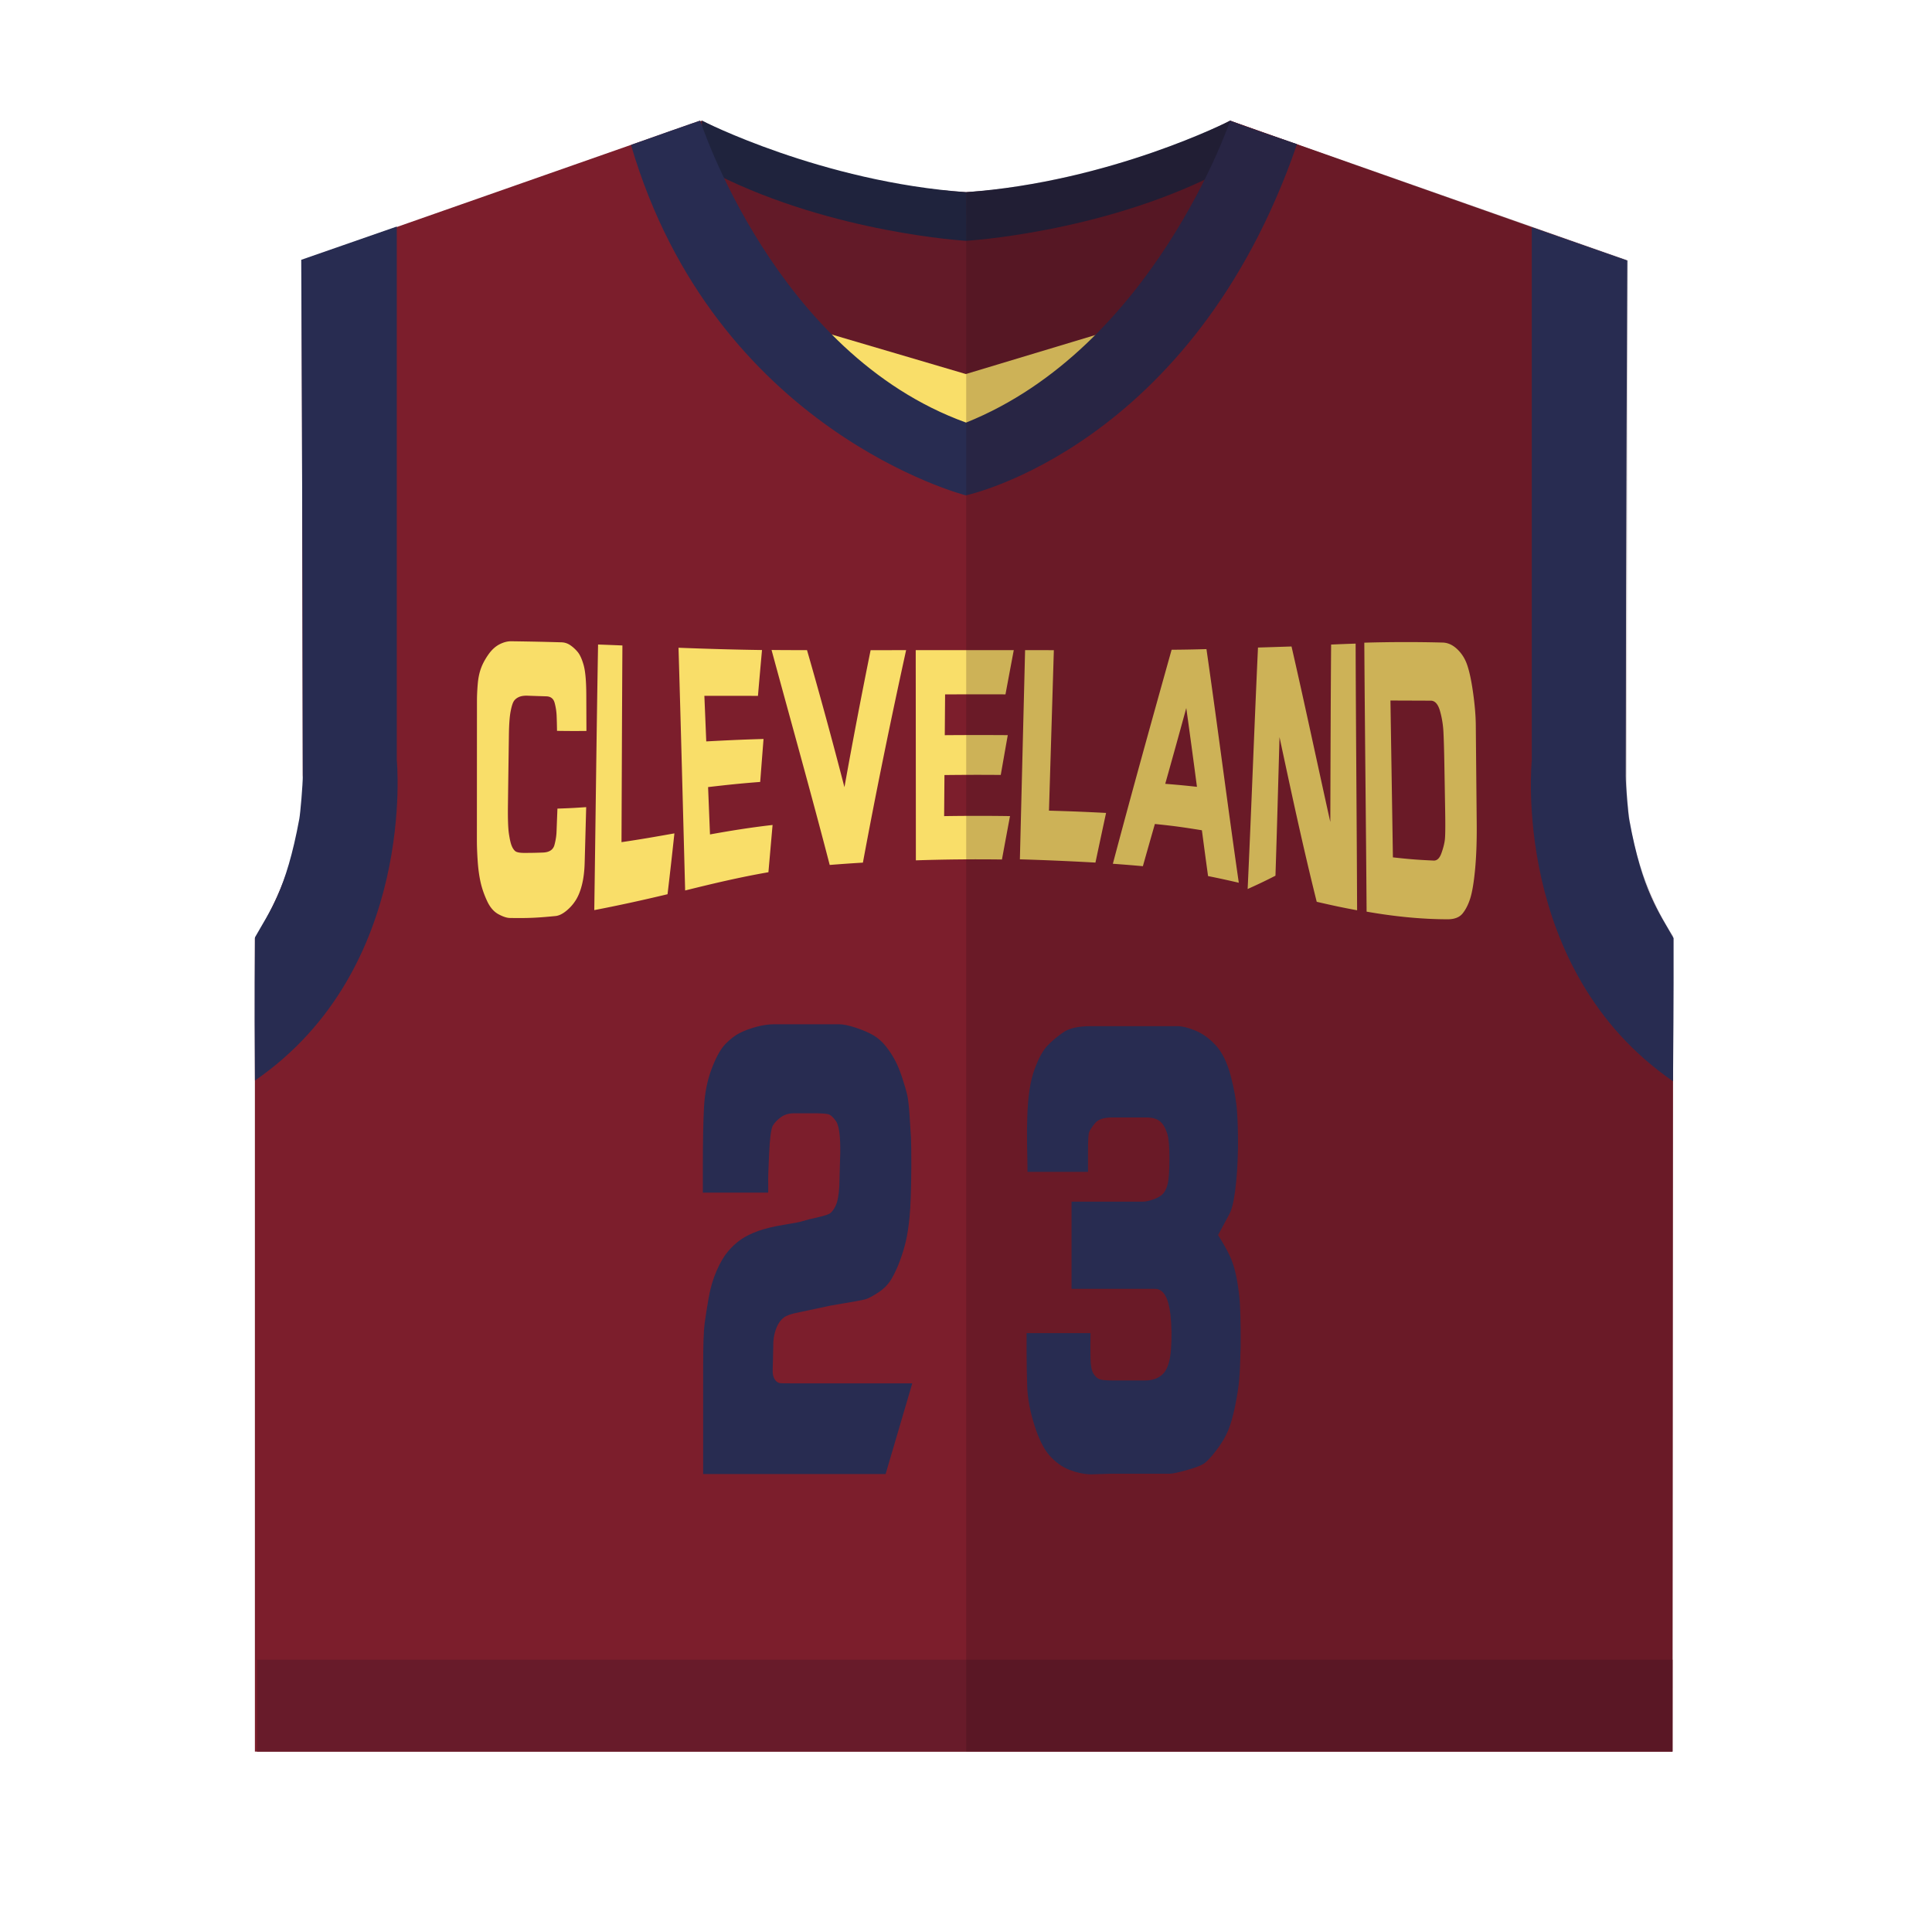 <svg t="1675507553858" class="icon" viewBox="0 0 1024 1024" version="1.1" xmlns="http://www.w3.org/2000/svg" p-id="3422" width="200" height="200"><path d="M652 63.97s-61.31 33.4-139.96 37.89c-78.64-4.49-139.96-37.89-139.96-37.89L308.9 86.13l10.77 117.63 192.38 48.92 192.38-48.92 10.74-117.29L652 63.97z" fill="#631A28" p-id="3423"></path><path d="M861.42 410.78l0.58-272.79-210-74.02c-24.84 126.31-141.95 155.11-141.95 155.11S395.09 195.8 370.99 63.97L159.89 138l0.58 272.79s4.37 38.47-25.37 86.56v431.04H886.46s0.33-379.46 0.33-431.04c-29.74-48.1-25.37-86.57-25.37-86.57z" fill="#7C1E2C" p-id="3424"></path><path d="M210.3 120.07v282.71s10.84 110.65-75.17 169.92c-0.4-50.2 0-63.51 0-75.86 7.83-14.01 16.47-24.62 23.51-62.84 0.54-2.96 1.86-17.82 1.86-23.42-0.09-131.78-0.84-272.88-0.84-272.88l50.64-17.63z" fill="#282C51" p-id="3425"></path><path d="M380.03 92.56c62 31.02 131.98 35.08 131.98 35.08s0.04-1.53 0.04-25.78c-76.65-5.5-139.96-37.9-139.96-37.9s-1.48 11.6 7.94 28.6z" fill="#1F233D" p-id="3426"></path><path d="M652.01 63.96s-63.31 32.39-139.96 37.9c0 24.25-0.04 25.78-0.04 25.78s70.07-4.06 132.06-35.08c9.41-17 7.94-28.6 7.94-28.6z" fill="#1F233D" p-id="3427"></path><path d="M136.2 879.69h750.28v48.69H136.2z" fill="#681B2A" p-id="3428"></path><path d="M440.53 177.21l71.4 21.04 69.81-21.04-69.81 71.89z" fill="#F9DE69" p-id="3429"></path><path d="M652.01 63.96s-40.74 120.2-139.97 160.02c-101.11-36.45-140.9-160.03-140.9-160.03s-1.06 0.17-36.7 12.86c44.42 151.77 177.48 185.75 177.48 185.75S632.06 237.27 687.45 76.4c-27.35-9.12-35.44-12.44-35.44-12.44z" fill="#282C51" p-id="3430"></path><path d="M295.23 387.37c-0.04-2.96-0.11-5.59-0.2-7.91-0.09-2.31-0.44-4.61-1.05-6.89-0.61-2.28-2.07-3.43-4.43-3.5-3.86-0.12-5.82-0.18-9.85-0.33-1.96-0.07-3.55 0.17-4.75 0.73s-2.09 1.31-2.68 2.27c-0.59 0.96-1.14 2.75-1.65 5.42s-0.81 6.71-0.89 12.24c-0.18 12.36-0.35 24.72-0.51 37.08-0.1 7.35 0.07 12.51 0.52 15.44 0.44 2.93 0.93 5.05 1.45 6.34 0.53 1.3 1.17 2.25 1.92 2.87 0.75 0.61 2.39 0.94 4.9 0.93 3.94-0.01 5.88-0.05 9.74-0.19 3.42-0.13 5.44-1.49 6.12-4.01 0.67-2.52 1.04-4.89 1.11-7.12 0.19-4.86 0.28-7.3 0.47-12.16 6.21-0.2 9.25-0.37 15.24-0.78-0.32 11.88-0.48 17.89-0.81 29.65-0.12 4.18-0.57 7.89-1.35 11.15-0.78 3.26-1.84 5.99-3.17 8.2a23.219 23.219 0 0 1-5.11 5.89c-2.07 1.71-4.02 2.66-5.85 2.83-9.53 0.93-14.35 1.19-24.18 1.02-1.61-0.03-3.63-0.68-6.07-2.01-2.44-1.33-4.44-3.65-5.98-6.98-1.55-3.33-2.7-6.63-3.43-9.87-0.73-3.23-1.25-6.92-1.54-11.07-0.29-4.15-0.44-7.86-0.44-11.12 0.02-24.74 0.02-49.48 0.04-74.23 0-2.62 0.14-5.53 0.41-8.7 0.27-3.16 0.84-5.92 1.72-8.33 0.87-2.41 2.2-4.87 3.96-7.37 1.76-2.5 3.73-4.26 5.88-5.37 2.15-1.1 4.24-1.64 6.27-1.61 11.41 0.16 16.63 0.28 26.57 0.56 1.64 0.05 3.15 0.53 4.55 1.46 1.4 0.93 2.72 2.12 3.95 3.57 1.23 1.45 2.3 3.76 3.22 7 0.92 3.25 1.39 8.46 1.42 16 0.03 7.36 0.04 11.18 0.07 18.94-6.08 0.06-9.18 0.05-15.59-0.04zM316.99 341.61c5.28 0.19 7.84 0.29 12.9 0.5-0.21 34.75-0.33 69.5-0.48 104.25 11.32-1.67 16.87-2.68 28.04-4.65-1.4 12.94-2.13 19.48-3.64 32.25-12.94 3.09-25.77 5.92-38.83 8.42 0.68-46.92 1.19-93.85 2.01-140.77zM359.63 343.32c14.74 0.57 29.49 1 44.25 1.21-0.87 9.59-1.3 14.44-2.15 24.3-11.92-0.04-17.47-0.03-28.4-0.03 0.4 9.48 0.6 14.34 1 24.16 11.75-0.61 17.7-0.92 30.36-1.29-0.71 9.02-1.06 13.58-1.77 22.77-11.35 0.89-16.8 1.49-27.62 2.73 0.4 10.04 0.61 15.09 1.01 25.1 10.98-2.01 22.09-3.76 33.17-5.02-0.88 9.98-1.32 15.01-2.2 25.05-14.85 2.57-29.52 6.03-44.14 9.67-1.14-42.9-2.24-85.78-3.51-128.65zM461.44 344.61c7.61-0.01 11.37-0.01 18.82-0.02-8.21 37.43-15.92 74.94-22.9 112.62-7.04 0.43-10.55 0.68-17.6 1.23-9.87-38.09-20.53-75.97-30.82-113.94 7.03 0.07 10.72 0.08 18.79 0.07 6.95 24.13 13.55 48.35 19.84 72.66 4.35-24.26 8.98-48.45 13.87-72.62zM485.35 344.59c17.32-0.01 34.64-0.01 51.97-0.01-1.77 9.38-2.65 14.07-4.4 23.45-12.74-0.04-19.11-0.03-32 0.02-0.07 8.64-0.1 12.96-0.17 21.61 11.13-0.09 22.26-0.1 33.39-0.02-1.5 8.44-2.24 12.66-3.72 21.09-11.9-0.08-17.86-0.07-29.84 0.06-0.07 8.71-0.1 13.06-0.17 21.77 11.63-0.18 23.28-0.19 34.91-0.01-1.72 9.2-2.57 13.8-4.27 23-15.21-0.2-30.42-0.05-45.62 0.45-0.02-37.15-0.05-74.28-0.08-111.41zM543.32 344.59c6.09 0 9.14 0 15.24 0.01l-2.58 85.06c12.09 0.35 18.13 0.59 30.26 1.21-2.28 10.55-3.4 15.81-5.63 26.32-13.36-0.75-26.67-1.33-40.05-1.73l2.76-110.87zM620.98 344.38c7.68-0.07 11.35-0.14 18.47-0.34 5.94 41.25 11.18 82.59 17.14 123.83-6.5-1.49-9.76-2.22-16.29-3.53-1.32-9.56-1.97-14.47-3.27-24.28-9.82-1.59-14.79-2.3-24.92-3.33-2.57 8.96-3.84 13.43-6.36 22.37-6.37-0.57-9.55-0.82-15.91-1.29 10.05-37.9 20.56-75.67 31.14-113.43z m-3.38 71.06c6.84 0.55 10.19 0.87 16.81 1.59-1.84-13.93-3.71-27.85-5.66-41.75-3.67 13.4-7.38 26.79-11.15 40.16zM666.76 343.21c7.22-0.21 10.74-0.34 17.78-0.56 7.1 30.96 13.66 62.03 20.55 93.04 0.11-31.36 0.18-62.71 0.43-94.06 5.14-0.22 7.73-0.33 12.99-0.5 0.15 47.11 0.61 94.22 0.78 141.34-8.58-1.6-12.86-2.54-21.4-4.5-7.24-28.95-13.48-58.1-19.72-87.28-0.69 24.48-1.34 48.97-2.15 73.45-5.84 2.98-8.79 4.36-14.74 7.06 1.98-42.66 3.5-85.33 5.48-127.99zM723.11 340.63c13.84-0.39 27.69-0.43 41.54-0.06 2.65 0.07 5.17 1.16 7.53 3.34 2.36 2.18 4.15 4.88 5.34 8.2 1.19 3.33 2.26 8.13 3.2 14.74 0.95 6.62 1.44 12.52 1.48 17.43 0.16 17.4 0.33 34.8 0.49 52.2 0.09 9.33-0.21 17.5-0.88 24.49-0.67 6.99-1.52 11.92-2.55 15.19-1.03 3.27-2.37 5.89-4.02 7.96-1.66 2.07-4.32 3.12-7.99 3.12-14.4-0.03-28.75-1.57-42.92-4.05-0.33-47.52-0.92-95.04-1.22-142.56z m13.86 30.66c0.42 27.71 0.88 55.42 1.3 83.13 8.52 0.94 12.83 1.31 21.59 1.7 1.78 0.08 3.15-1.2 4.11-3.87 0.96-2.67 1.57-5.05 1.82-7.09 0.26-2.04 0.32-7.26 0.17-15.86-0.16-9.45-0.24-14.27-0.41-23.78-0.13-7.8-0.3-13.63-0.5-17.55s-0.82-7.67-1.86-11.26c-1.04-3.58-2.67-5.33-4.86-5.34-8.84-0.03-13.08-0.05-21.36-0.08z" fill="#F9DE69" p-id="3431"></path><path d="M512.1 928.38h374.4l0.33-432.18s-24.72-35.09-24.67-82.41 0.66-275.83 0.66-275.83L652 63.97s-61.38 31.87-139.9 37.95v826.46z" fill="#280B13" opacity=".21" p-id="3432"></path><path d="M811.87 120.46v282.71s-11.14 110.65 74.87 169.92c0.4-50.2 0.29-63.51 0.29-75.86-7.83-14.01-16.47-24.62-23.51-62.84-0.54-2.96-1.86-17.82-1.86-23.42 0.09-131.78 0.84-272.88 0.84-272.88l-50.63-17.63z" fill="#282C51" p-id="3433"></path><path d="M372.53 632.11V618.9c0-13.84 0.2-24.51 0.6-32.01 0.4-7.49 1.75-14.3 4.07-20.42 2.31-6.12 4.75-10.5 7.3-13.13 2.55-2.63 5.09-4.58 7.6-5.84 2.51-1.26 5.45-2.34 8.8-3.26 3.35-0.91 6.54-1.37 9.58-1.37h34.11c2.31 0 5.37 0.63 9.16 1.89 3.79 1.26 6.88 2.6 9.28 4.03 2.39 1.43 4.51 3.29 6.34 5.58s3.45 4.72 4.85 7.29c1.39 2.57 2.73 5.81 4.01 9.7 1.28 3.89 2.15 6.89 2.63 9.01s0.9 5.87 1.26 11.24c0.36 5.38 0.6 9.18 0.72 11.41 0.12 2.23 0.18 7.24 0.18 15.02-0.08 12.47-0.38 21.37-0.9 26.69s-1.18 9.67-1.97 13.04c-0.8 3.38-1.84 6.81-3.11 10.3-1.28 3.49-2.75 6.69-4.43 9.61-1.68 2.92-4.01 5.35-7 7.29-2.99 1.95-5.21 3.15-6.64 3.6-1.44 0.46-7.7 1.6-18.79 3.43l-16.88 3.6c-3.75 0.69-6.38 1.6-7.9 2.75-1.52 1.14-2.75 2.83-3.71 5.06-0.96 2.23-1.56 4.72-1.79 7.47l-0.24 11.16-0.12 3.6c-0.08 2.29 0.2 3.95 0.84 4.98 0.32 0.69 0.78 1.26 1.38 1.72 0.6 0.46 1.18 0.72 1.74 0.77 0.56 0.06 2.31 0.09 5.27 0.09h64.75l-14.12 48.06h-96.71V724.1c0-11.21 0.26-18.76 0.78-22.66 0.52-3.89 1.24-8.44 2.15-13.64 0.92-5.21 2.31-9.96 4.19-14.25 1.87-4.29 3.87-7.69 5.98-10.21 2.11-2.52 4.41-4.63 6.88-6.35 2.47-1.72 5.54-3.23 9.22-4.55 3.67-1.31 8.18-2.4 13.52-3.26 5.35-0.86 8.7-1.52 10.05-1.97l3.71-1.03c5.27-1.14 8.6-2.03 9.99-2.66 1.4-0.63 2.63-2.09 3.71-4.38s1.74-5.78 1.98-10.47l0.36-13.04c0.48-11.33-0.2-18.42-2.03-21.28-1.6-2.29-3.07-3.58-4.43-3.86-1.36-0.28-3.95-0.43-7.78-0.43h-10.05c-2.79 0-5.13 0.69-7 2.06-1.88 1.37-3.29 2.83-4.25 4.38-0.96 1.54-1.64 6.55-2.03 15.02-0.4 8.47-0.56 13.62-0.48 15.45v5.15h-34.63zM567.94 683.08v-46.17h37.58c1.67 0 3.69-0.43 6.04-1.29 2.35-0.86 4.05-1.92 5.09-3.17 1.04-1.26 1.81-3 2.33-5.24 0.52-2.23 0.8-6.52 0.84-12.87 0.04-6.35-0.34-10.84-1.14-13.47-1.04-3.2-2.39-5.43-4.07-6.69-1.68-1.26-3.95-1.89-6.82-1.89h-18.43c-4.39 0-7.4 1.03-9.04 3.09-1.64 2.06-2.65 3.6-3.05 4.63-0.4 1.03-0.6 4.35-0.6 9.95v11.16H544.6c0-2.52-0.02-4.35-0.06-5.49-0.04-1.14-0.1-4.26-0.18-9.35-0.08-5.09-0.04-9.87 0.12-14.33 0.32-10.64 1.57-18.96 3.77-24.97 2.19-6.01 4.51-10.27 6.94-12.79 2.43-2.52 5.23-4.86 8.38-7.04 3.15-2.17 7.96-3.26 14.42-3.26h46.2c2.39 0 5.51 0.77 9.34 2.32s7.44 4.15 10.83 7.81c3.39 3.66 6.02 9.01 7.9 16.05 1.87 7.04 3.01 13.47 3.41 19.31 0.4 5.83 0.56 12.36 0.48 19.57-0.16 8.47-0.66 15.88-1.5 22.23s-1.97 10.67-3.41 12.96l-5.63 10.47c2.71 4.35 4.71 7.87 5.98 10.56 1.28 2.69 2.31 5.66 3.11 8.92 0.8 3.26 1.5 7.41 2.09 12.44 0.6 5.04 0.86 14.02 0.78 26.95-0.16 7.89-0.42 13.85-0.78 17.85-0.36 4.01-1.08 8.64-2.16 13.9s-2.29 9.55-3.65 12.87c-1.36 3.32-3.47 6.87-6.34 10.64-2.87 3.78-5.17 6.18-6.88 7.21-1.72 1.03-4.77 2.15-9.16 3.35-4.39 1.2-7.22 1.8-8.5 1.8H589l-10.89 0.34c-3.75-0.12-7.52-0.92-11.31-2.4-3.79-1.49-7.24-3.95-10.35-7.38s-5.85-8.87-8.2-16.31c-2.35-7.44-3.63-14.39-3.83-20.85-0.2-6.46-0.3-12.27-0.3-17.42V706.6h33.87c-0.08 5.04-0.08 9.5 0 13.39 0.08 3.89 0.6 6.58 1.56 8.07 0.96 1.49 1.99 2.46 3.11 2.92 1.12 0.46 3.35 0.69 6.7 0.69h17.59c4.07 0 7.26-1.2 9.58-3.6 2.31-2.4 3.69-6.75 4.13-13.04 0.44-6.29 0.34-12.41-0.3-18.37-0.56-4.58-1.52-7.98-2.87-10.21-1.36-2.23-3.15-3.35-5.39-3.35h-44.16z" fill="#282C51" p-id="3434"></path></svg>
